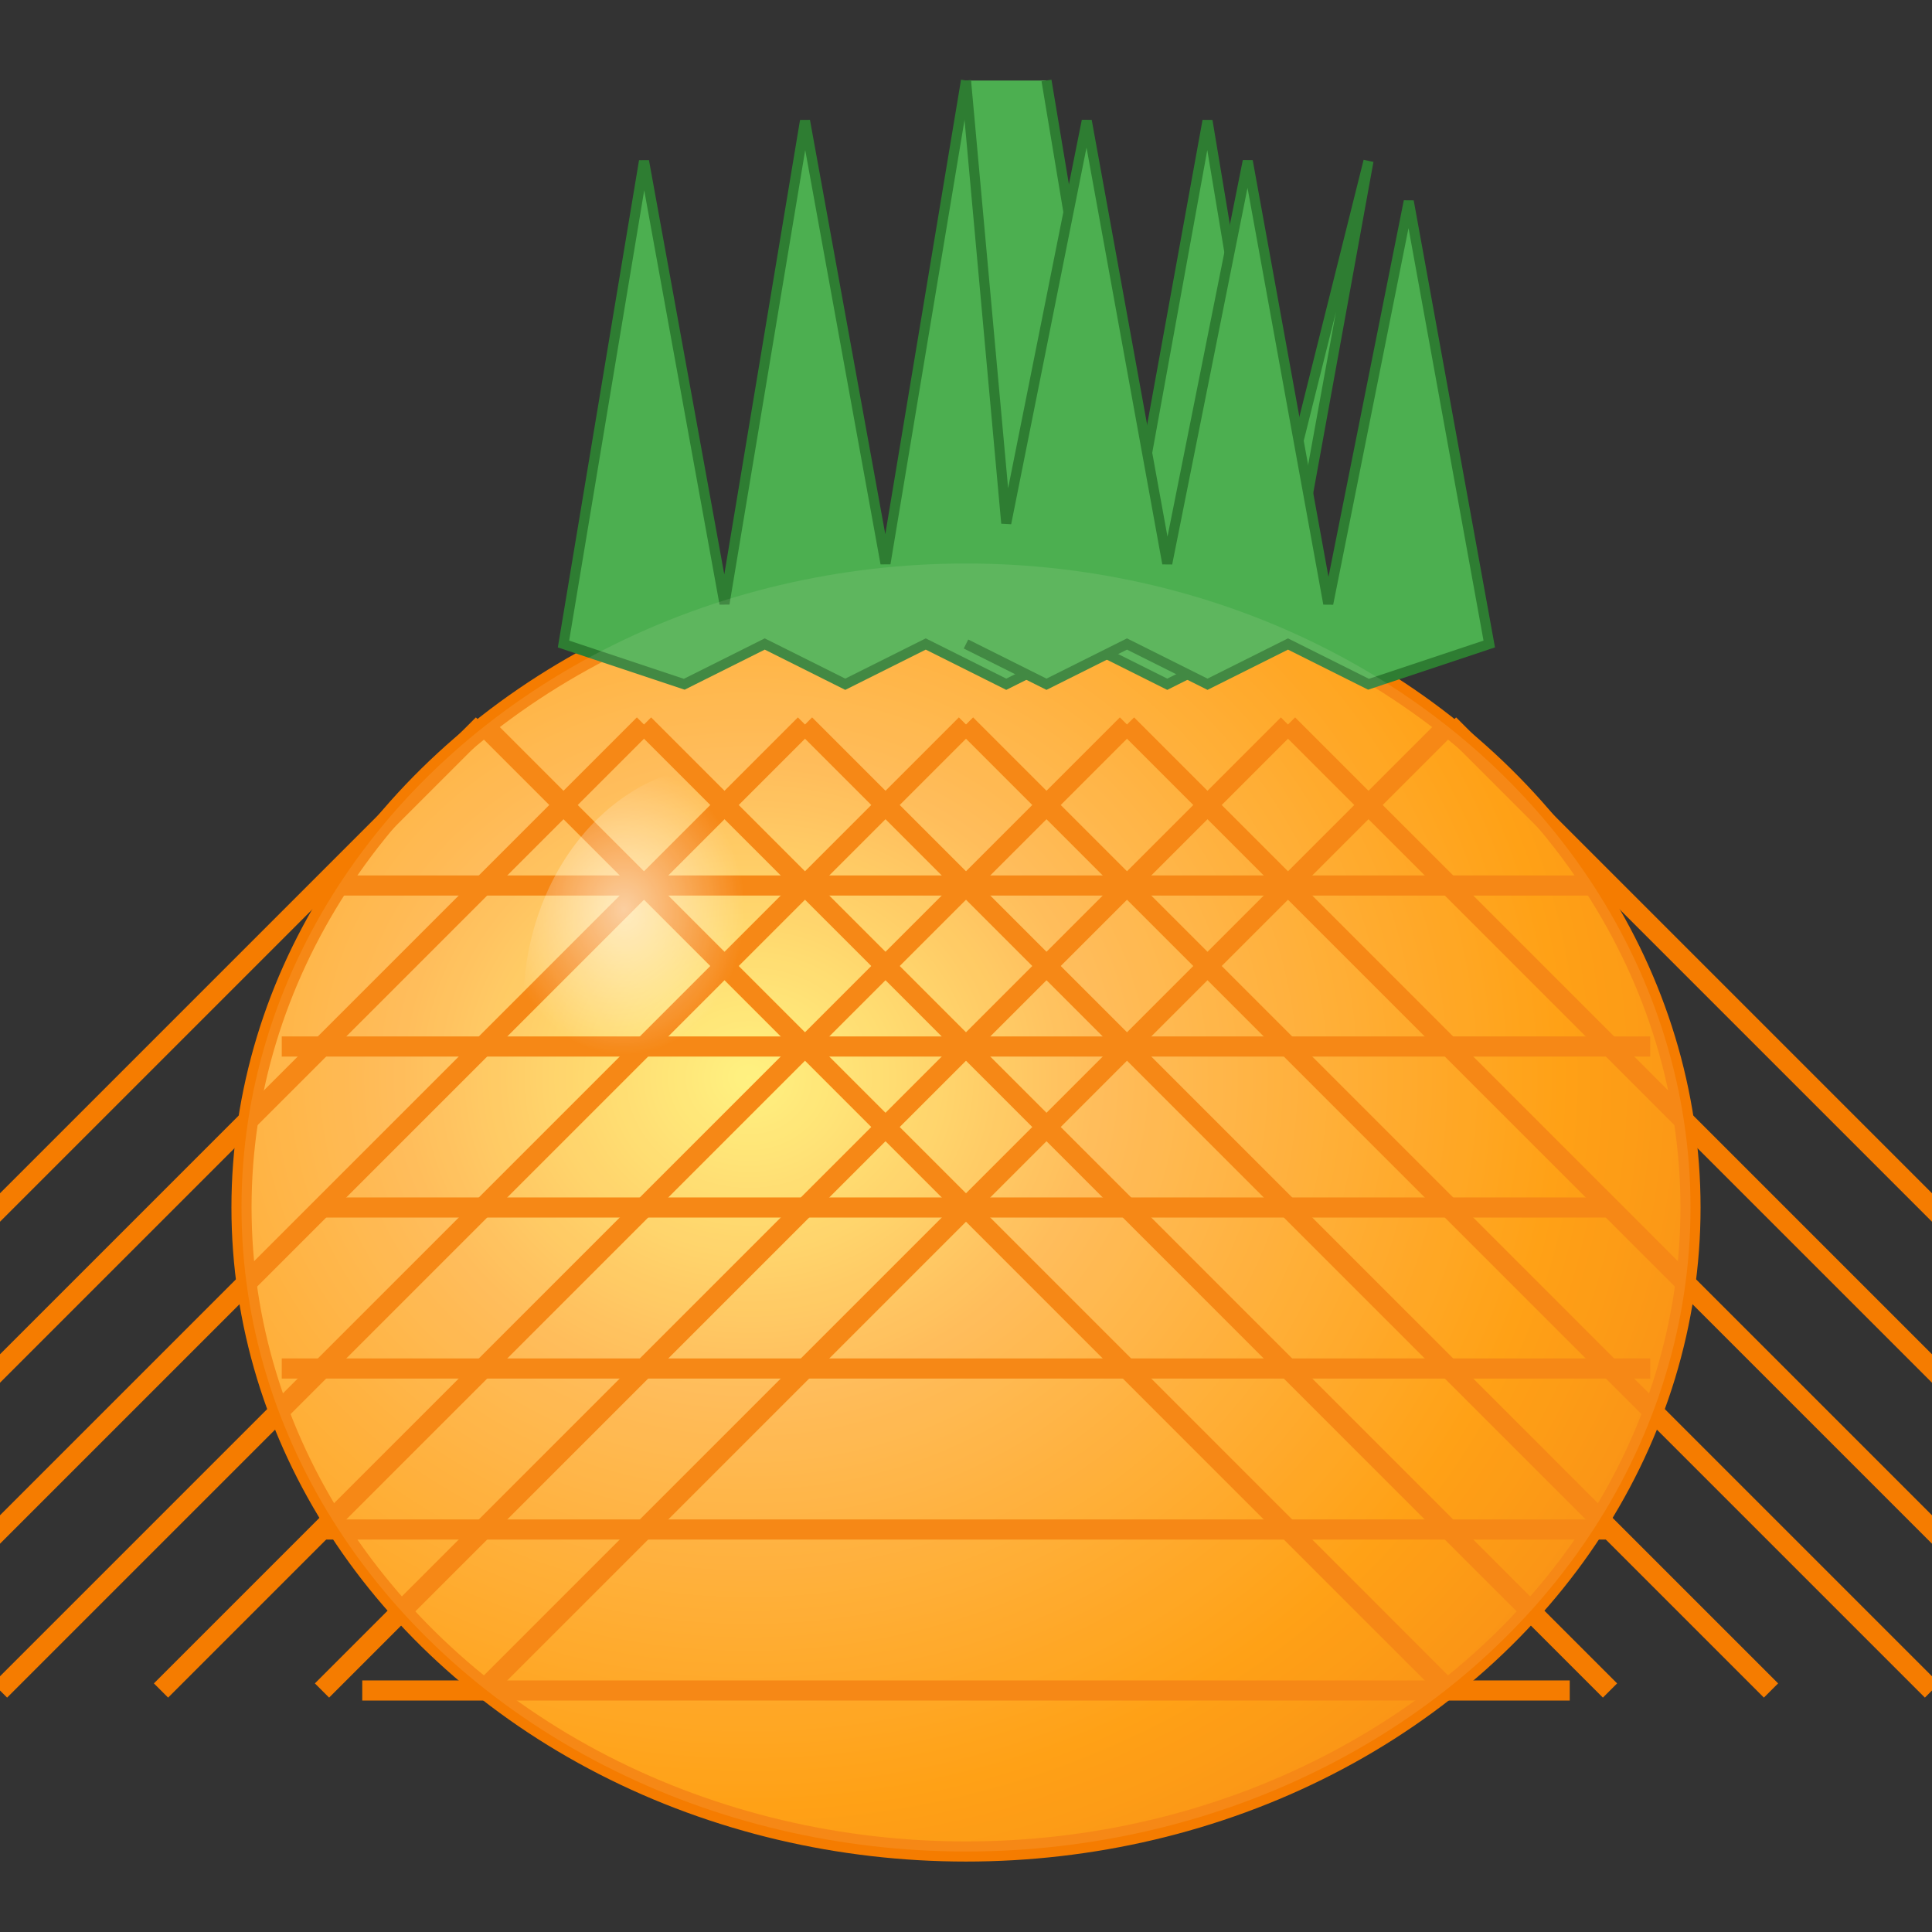 <svg width="192" height="192" viewBox="0 0 192 192" xmlns="http://www.w3.org/2000/svg">
  <rect x="0" y="0" width="192" height="192" fill="#333333" stroke="none"/>
  <defs>
    <radialGradient id="pineappleGrad" cx="0.35" cy="0.4" r="0.8">
      <stop offset="0%" stop-color="#FFF176"/>
      <stop offset="30%" stop-color="#FFB74D"/>
      <stop offset="70%" stop-color="#FF9800"/>
      <stop offset="100%" stop-color="#F57C00"/>
    </radialGradient>
    <radialGradient id="highlight" cx="0.25" cy="0.3" r="0.3">
      <stop offset="0%" stop-color="#FFFFFF" stop-opacity="0.6"/>
      <stop offset="100%" stop-color="#FFFFFF" stop-opacity="0"/>
    </radialGradient>
  </defs>
  
  <!-- 菠萝主体 - 椭圆形，填满画布 -->
  <ellipse cx="96" cy="120" rx="72" ry="64" fill="url(#pineappleGrad)" stroke="#F57C00" stroke-width="2"/>
  
  <!-- 菠萝叶冠 -->
  <g fill="#4CAF50" stroke="#2E7D32" stroke-width="1">
    <path d="M96 8 L88 56 L80 12 L72 60 L64 16 L56 64 L68 68 L76 64 L84 68 L92 64 L100 68 L108 64 L116 68 L124 64 L136 16 L128 60 L120 12 L112 56 L104 8"/>
    <path d="M96 8 L100 52 L108 12 L116 56 L124 16 L132 60 L140 20 L148 64 L136 68 L128 64 L120 68 L112 64 L104 68 L96 64"/>
  </g>
  
  <!-- 菠萝表面菱形纹理 -->
  <g stroke="#F57C00" stroke-width="2" fill="none">
    <!-- 横向线条 -->
    <path d="M32 88 L160 88"/>
    <path d="M28 104 L164 104"/>
    <path d="M32 120 L160 120"/>
    <path d="M28 136 L164 136"/>
    <path d="M32 152 L160 152"/>
    <path d="M36 168 L156 168"/>
    
    <!-- 斜向线条 -->
    <path d="M48 72 L144 168"/>
    <path d="M64 72 L160 168"/>
    <path d="M80 72 L176 168"/>
    <path d="M96 72 L192 168"/>
    <path d="M112 72 L208 168"/>
    <path d="M128 72 L224 168"/>
    <path d="M144 72 L240 168"/>
    
    <!-- 反向斜线 -->
    <path d="M144 72 L48 168"/>
    <path d="M128 72 L32 168"/>
    <path d="M112 72 L16 168"/>
    <path d="M96 72 L0 168"/>
    <path d="M80 72 L-16 168"/>
    <path d="M64 72 L-32 168"/>
    <path d="M48 72 L-48 168"/>
  </g>
  
  <!-- 高光效果 -->
  <ellipse cx="72" cy="100" rx="20" ry="24" fill="url(#highlight)"/>
  
  <!-- 表面光泽 -->
  <ellipse cx="96" cy="120" rx="72" ry="64" fill="#FFF8E1" opacity="0.1"/>
</svg>